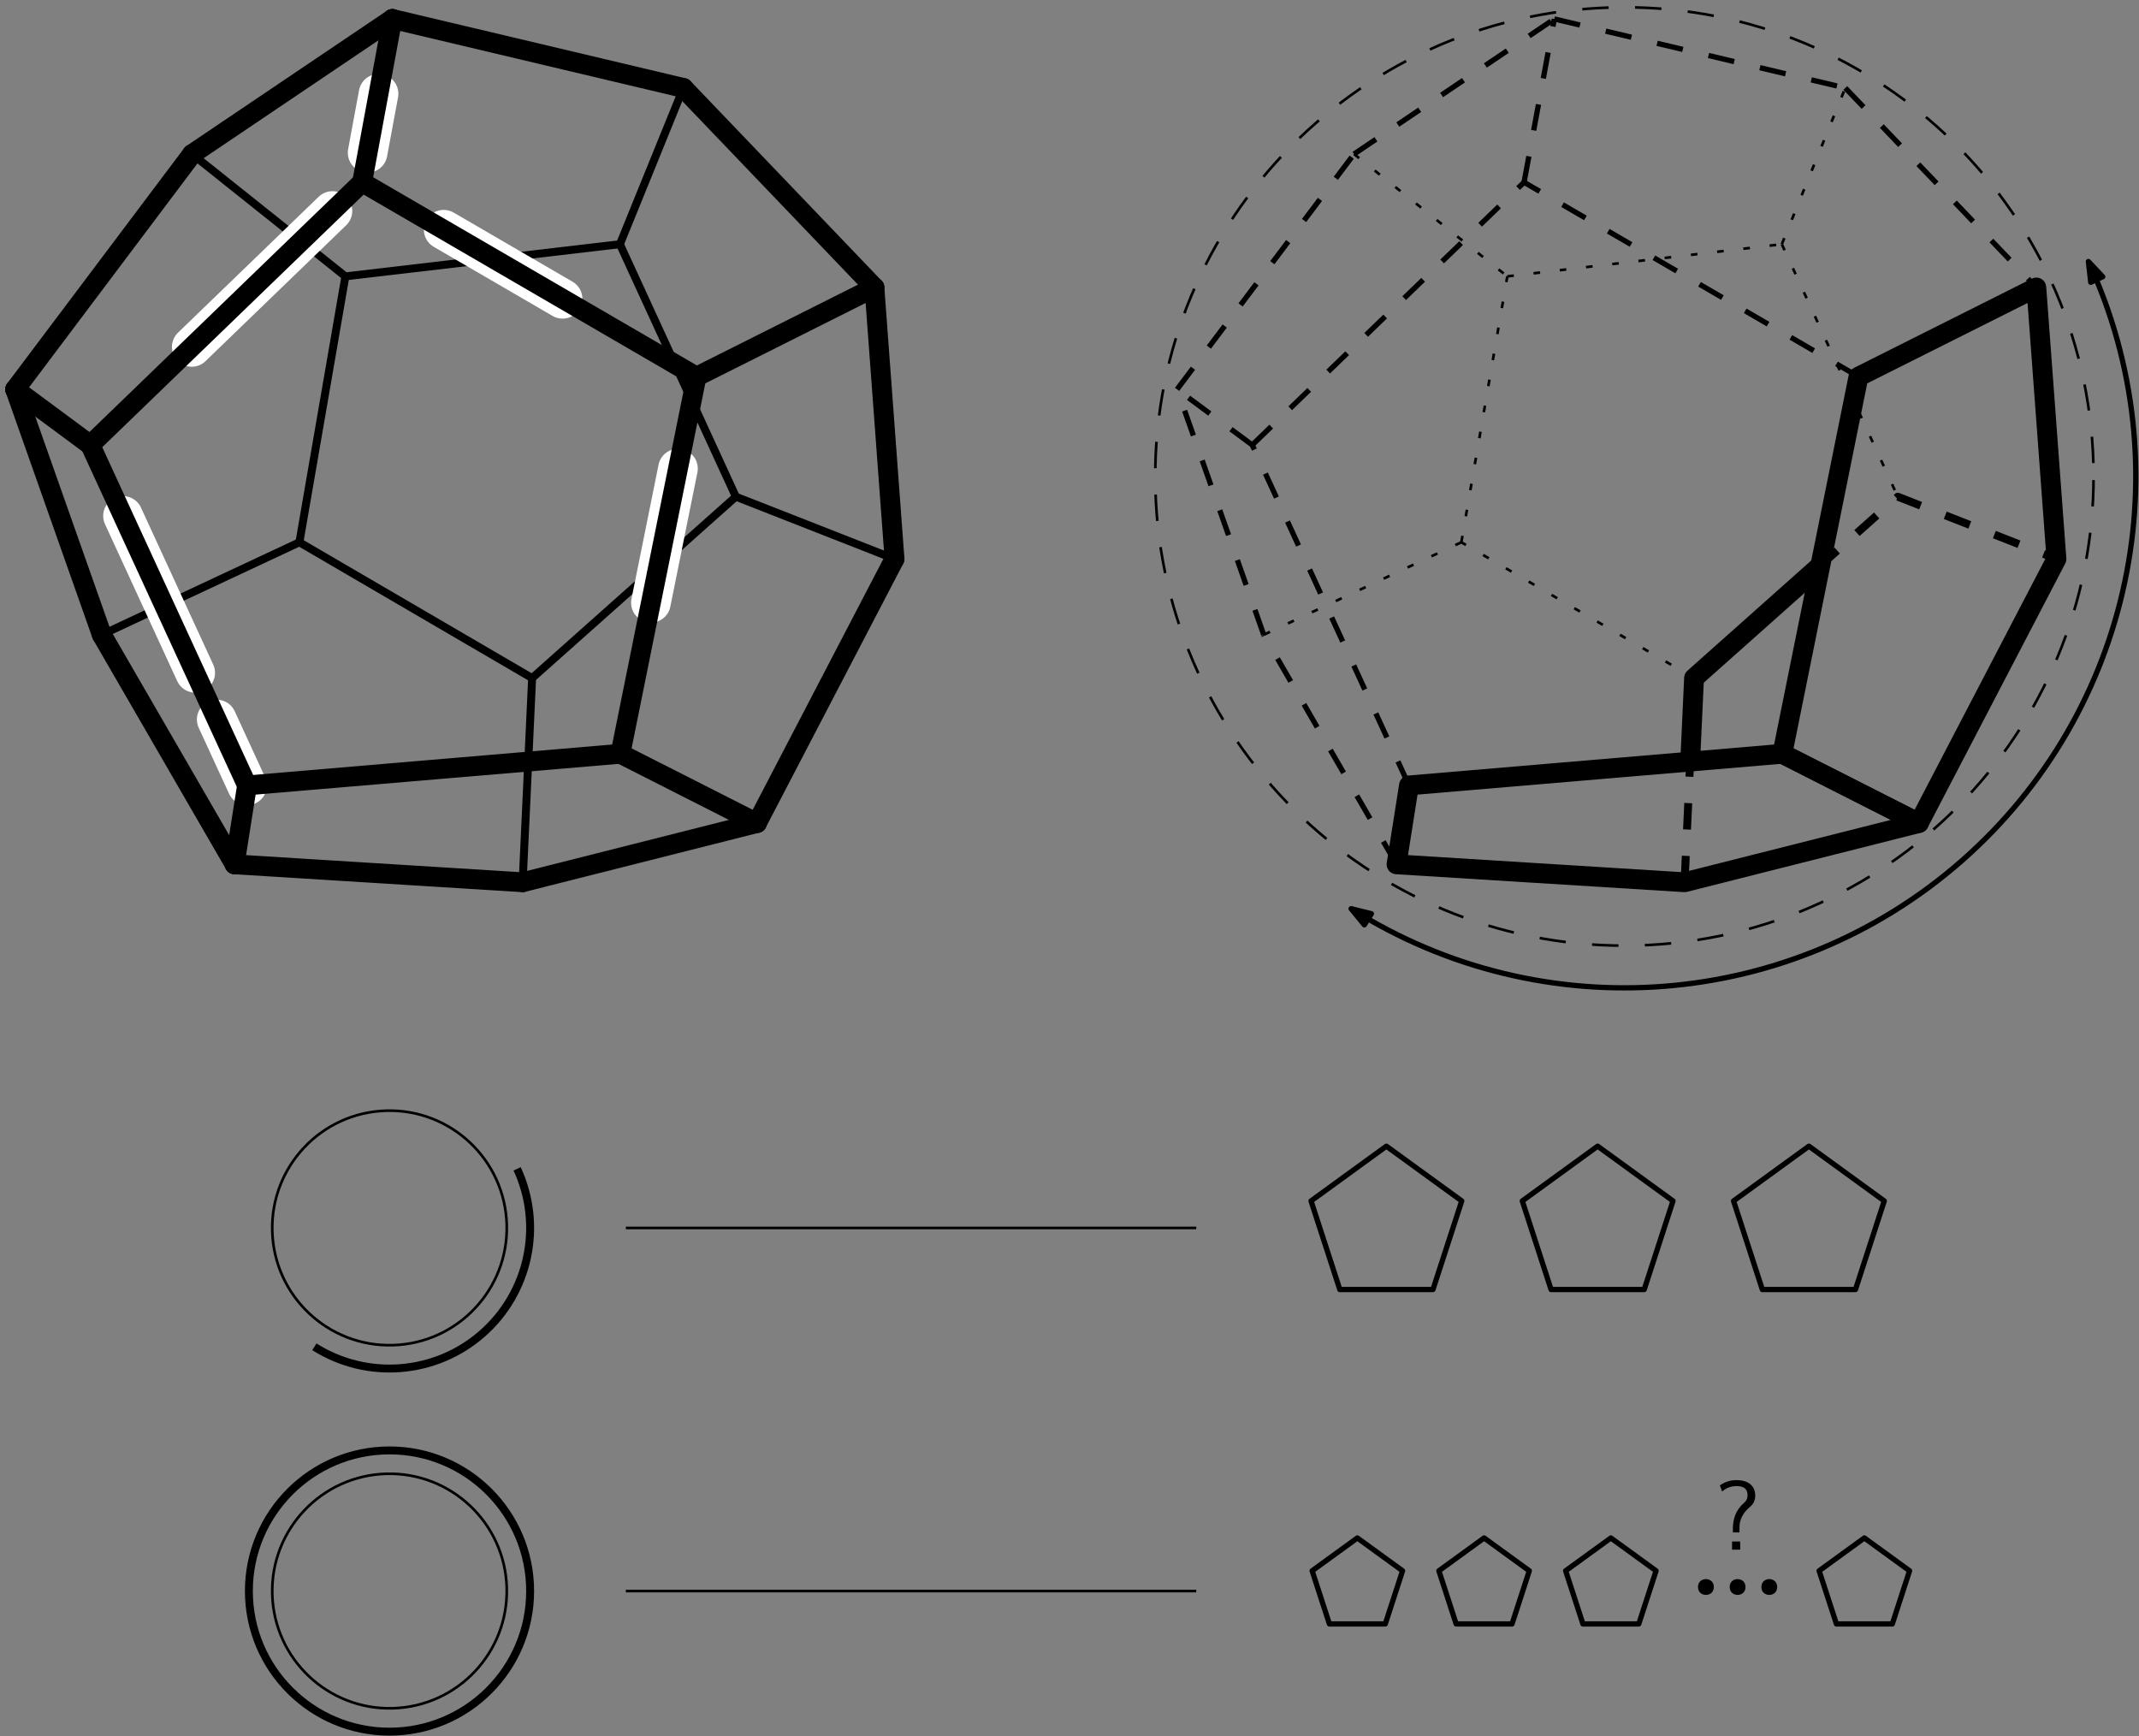 <?xml version="1.0" encoding="UTF-8"?>
<svg xmlns="http://www.w3.org/2000/svg" xmlns:xlink="http://www.w3.org/1999/xlink" width="324pt" height="263pt" viewBox="0 0 324 263" version="1.1">
<rect x="0" y="0" width="324" height="263" fill="#808080" stroke="none"/>
<defs>
<g>
<symbol overflow="visible" id="glyph0-0">
<path style="stroke:none;" d=""/>
</symbol>
<symbol overflow="visible" id="glyph0-1">
<path style="stroke:none;" d="M 3.812 -3.422 C 3.812 -4.453 4.312 -5.562 5.344 -6.422 C 5.625 -6.656 6.203 -7.141 6.203 -8.219 C 6.203 -9.234 5.594 -10.531 3.344 -10.531 C 2.438 -10.531 1.625 -10.281 0.844 -9.734 L 1.188 -8.797 C 1.531 -9.125 2.266 -9.625 3.344 -9.625 C 4.047 -9.625 5.031 -9.5 5.031 -8.234 C 5.031 -7.562 4.703 -7.281 4.516 -7.094 C 2.812 -5.641 2.812 -3.734 2.812 -3.094 L 2.812 -2.609 L 3.812 -2.609 Z M 2.688 0 L 3.922 0 L 3.922 -1.234 L 2.688 -1.234 Z M 2.688 0 "/>
</symbol>
</g>
</defs>
<g id="surface16985">
<path style="fill:none;stroke-width:1.2;stroke-linecap:round;stroke-linejoin:round;stroke:rgb(0%,0%,0%);stroke-opacity:1;stroke-miterlimit:10;" d="M 94.098 289.664 L 117.316 271.137 " transform="matrix(1,0,0,-1,-65,313)"/>
<path style="fill:none;stroke-width:1.2;stroke-linecap:round;stroke-linejoin:round;stroke:rgb(0%,0%,0%);stroke-opacity:1;stroke-miterlimit:10;" d="M 117.316 271.137 L 158.898 276.008 " transform="matrix(1,0,0,-1,-65,313)"/>
<path style="fill:none;stroke-width:1.2;stroke-linecap:round;stroke-linejoin:round;stroke:rgb(0%,0%,0%);stroke-opacity:1;stroke-miterlimit:10;" d="M 158.898 276.008 L 168.512 299.68 " transform="matrix(1,0,0,-1,-65,313)"/>
<path style="fill:none;stroke-width:1.2;stroke-linecap:round;stroke-linejoin:round;stroke:rgb(0%,0%,0%);stroke-opacity:1;stroke-miterlimit:10;" d="M 158.898 276.008 L 176.461 237.766 " transform="matrix(1,0,0,-1,-65,313)"/>
<path style="fill:none;stroke-width:1.2;stroke-linecap:round;stroke-linejoin:round;stroke:rgb(0%,0%,0%);stroke-opacity:1;stroke-miterlimit:10;" d="M 176.461 237.766 L 200.496 228.336 " transform="matrix(1,0,0,-1,-65,313)"/>
<path style="fill:none;stroke-width:1.2;stroke-linecap:round;stroke-linejoin:round;stroke:rgb(0%,0%,0%);stroke-opacity:1;stroke-miterlimit:10;" d="M 176.461 237.766 L 145.602 210.289 " transform="matrix(1,0,0,-1,-65,313)"/>
<path style="fill:none;stroke-width:1.2;stroke-linecap:round;stroke-linejoin:round;stroke:rgb(0%,0%,0%);stroke-opacity:1;stroke-miterlimit:10;" d="M 145.602 210.289 L 144.164 179.363 " transform="matrix(1,0,0,-1,-65,313)"/>
<path style="fill:none;stroke-width:1.2;stroke-linecap:round;stroke-linejoin:round;stroke:rgb(0%,0%,0%);stroke-opacity:1;stroke-miterlimit:10;" d="M 145.602 210.289 L 110.352 230.859 " transform="matrix(1,0,0,-1,-65,313)"/>
<path style="fill:none;stroke-width:1.2;stroke-linecap:round;stroke-linejoin:round;stroke:rgb(0%,0%,0%);stroke-opacity:1;stroke-miterlimit:10;" d="M 110.352 230.859 L 80.418 216.852 " transform="matrix(1,0,0,-1,-65,313)"/>
<path style="fill:none;stroke-width:1.2;stroke-linecap:round;stroke-linejoin:round;stroke:rgb(0%,0%,0%);stroke-opacity:1;stroke-miterlimit:10;" d="M 110.352 230.859 L 117.316 271.137 " transform="matrix(1,0,0,-1,-65,313)"/>
<path style="fill:none;stroke-width:6;stroke-linecap:round;stroke-linejoin:round;stroke:rgb(100%,100%,100%);stroke-opacity:1;stroke-miterlimit:10;" d="M 83.629 234.855 L 94.57 211.086 " transform="matrix(1,0,0,-1,-65,313)"/>
<path style="fill:none;stroke-width:6;stroke-linecap:round;stroke-linejoin:round;stroke:rgb(100%,100%,100%);stroke-opacity:1;stroke-miterlimit:10;" d="M 94.043 260.449 L 115.355 281.039 " transform="matrix(1,0,0,-1,-65,313)"/>
<path style="fill:none;stroke-width:6;stroke-linecap:round;stroke-linejoin:round;stroke:rgb(100%,100%,100%);stroke-opacity:1;stroke-miterlimit:10;" d="M 132.207 278.207 L 150.211 267.738 " transform="matrix(1,0,0,-1,-65,313)"/>
<path style="fill:none;stroke-width:6;stroke-linecap:round;stroke-linejoin:round;stroke:rgb(100%,100%,100%);stroke-opacity:1;stroke-miterlimit:10;" d="M 167.695 242.02 L 163.594 221.695 " transform="matrix(1,0,0,-1,-65,313)"/>
<path style="fill:none;stroke-width:6;stroke-linecap:round;stroke-linejoin:round;stroke:rgb(100%,100%,100%);stroke-opacity:1;stroke-miterlimit:10;" d="M 122.34 298.797 L 120.684 289.863 " transform="matrix(1,0,0,-1,-65,313)"/>
<path style="fill:none;stroke-width:6;stroke-linecap:round;stroke-linejoin:round;stroke:rgb(100%,100%,100%);stroke-opacity:1;stroke-miterlimit:10;" d="M 102.422 194.031 L 97.824 204.016 " transform="matrix(1,0,0,-1,-65,313)"/>
<path style="fill:none;stroke-width:3;stroke-linecap:round;stroke-linejoin:round;stroke:rgb(0%,0%,0%);stroke-opacity:1;stroke-miterlimit:10;" d="M 94.098 289.664 L 124.438 310.129 " transform="matrix(1,0,0,-1,-65,313)"/>
<path style="fill:none;stroke-width:3;stroke-linecap:round;stroke-linejoin:round;stroke:rgb(0%,0%,0%);stroke-opacity:1;stroke-miterlimit:10;" d="M 124.438 310.129 L 168.512 299.68 " transform="matrix(1,0,0,-1,-65,313)"/>
<path style="fill:none;stroke-width:3;stroke-linecap:round;stroke-linejoin:round;stroke:rgb(0%,0%,0%);stroke-opacity:1;stroke-miterlimit:10;" d="M 168.512 299.68 L 197.449 269.453 " transform="matrix(1,0,0,-1,-65,313)"/>
<path style="fill:none;stroke-width:3;stroke-linecap:round;stroke-linejoin:round;stroke:rgb(0%,0%,0%);stroke-opacity:1;stroke-miterlimit:10;" d="M 197.449 269.453 L 200.496 228.336 " transform="matrix(1,0,0,-1,-65,313)"/>
<path style="fill:none;stroke-width:3;stroke-linecap:round;stroke-linejoin:round;stroke:rgb(0%,0%,0%);stroke-opacity:1;stroke-miterlimit:10;" d="M 200.496 228.336 L 179.656 188.332 " transform="matrix(1,0,0,-1,-65,313)"/>
<path style="fill:none;stroke-width:3;stroke-linecap:round;stroke-linejoin:round;stroke:rgb(0%,0%,0%);stroke-opacity:1;stroke-miterlimit:10;" d="M 179.656 188.332 L 144.164 179.363 " transform="matrix(1,0,0,-1,-65,313)"/>
<path style="fill:none;stroke-width:3;stroke-linecap:round;stroke-linejoin:round;stroke:rgb(0%,0%,0%);stroke-opacity:1;stroke-miterlimit:10;" d="M 144.164 179.363 L 100.535 182.078 " transform="matrix(1,0,0,-1,-65,313)"/>
<path style="fill:none;stroke-width:3;stroke-linecap:round;stroke-linejoin:round;stroke:rgb(0%,0%,0%);stroke-opacity:1;stroke-miterlimit:10;" d="M 100.535 182.078 L 80.418 216.852 " transform="matrix(1,0,0,-1,-65,313)"/>
<path style="fill:none;stroke-width:3;stroke-linecap:round;stroke-linejoin:round;stroke:rgb(0%,0%,0%);stroke-opacity:1;stroke-miterlimit:10;" d="M 80.418 216.852 L 67.297 254.027 " transform="matrix(1,0,0,-1,-65,313)"/>
<path style="fill:none;stroke-width:3;stroke-linecap:round;stroke-linejoin:round;stroke:rgb(0%,0%,0%);stroke-opacity:1;stroke-miterlimit:10;" d="M 67.297 254.027 L 94.098 289.664 " transform="matrix(1,0,0,-1,-65,313)"/>
<path style="fill:none;stroke-width:3;stroke-linecap:round;stroke-linejoin:round;stroke:rgb(0%,0%,0%);stroke-opacity:1;stroke-miterlimit:10;" d="M 78.68 245.602 L 119.855 285.387 L 170.508 255.941 " transform="matrix(1,0,0,-1,-65,313)"/>
<path style="fill:none;stroke-width:3;stroke-linecap:round;stroke-linejoin:round;stroke:rgb(0%,0%,0%);stroke-opacity:1;stroke-miterlimit:10;" d="M 170.508 255.941 L 158.973 198.824 " transform="matrix(1,0,0,-1,-65,313)"/>
<path style="fill:none;stroke-width:3;stroke-linecap:round;stroke-linejoin:round;stroke:rgb(0%,0%,0%);stroke-opacity:1;stroke-miterlimit:10;" d="M 158.973 198.824 L 102.422 194.031 " transform="matrix(1,0,0,-1,-65,313)"/>
<path style="fill:none;stroke-width:3;stroke-linecap:round;stroke-linejoin:round;stroke:rgb(0%,0%,0%);stroke-opacity:1;stroke-miterlimit:10;" d="M 102.422 194.031 L 78.68 245.602 " transform="matrix(1,0,0,-1,-65,313)"/>
<path style="fill:none;stroke-width:3;stroke-linecap:round;stroke-linejoin:round;stroke:rgb(0%,0%,0%);stroke-opacity:1;stroke-miterlimit:10;" d="M 78.68 245.602 L 67.297 254.027 " transform="matrix(1,0,0,-1,-65,313)"/>
<path style="fill:none;stroke-width:3;stroke-linecap:round;stroke-linejoin:round;stroke:rgb(0%,0%,0%);stroke-opacity:1;stroke-miterlimit:10;" d="M 119.855 285.387 L 124.438 310.129 " transform="matrix(1,0,0,-1,-65,313)"/>
<path style="fill:none;stroke-width:3;stroke-linecap:round;stroke-linejoin:round;stroke:rgb(0%,0%,0%);stroke-opacity:1;stroke-miterlimit:10;" d="M 170.508 255.941 L 197.449 269.453 " transform="matrix(1,0,0,-1,-65,313)"/>
<path style="fill:none;stroke-width:3;stroke-linecap:round;stroke-linejoin:round;stroke:rgb(0%,0%,0%);stroke-opacity:1;stroke-miterlimit:10;" d="M 158.973 198.824 L 179.656 188.332 " transform="matrix(1,0,0,-1,-65,313)"/>
<path style="fill:none;stroke-width:3;stroke-linecap:round;stroke-linejoin:round;stroke:rgb(0%,0%,0%);stroke-opacity:1;stroke-miterlimit:10;" d="M 102.422 194.031 L 100.535 182.078 " transform="matrix(1,0,0,-1,-65,313)"/>
<path style="fill:none;stroke-width:0.4;stroke-linecap:butt;stroke-linejoin:round;stroke:rgb(0%,0%,0%);stroke-opacity:1;stroke-dasharray:4;stroke-miterlimit:10;" d="M 382.09 242.855 C 380.969 282.086 348.258 312.98 309.023 311.863 C 269.793 310.742 238.895 278.031 240.016 238.797 C 241.137 199.566 273.848 168.668 313.082 169.789 C 352.312 170.91 383.211 203.621 382.09 242.855 Z M 382.09 242.855 " transform="matrix(1,0,0,-1,-65,313)"/>
<path style="fill:none;stroke-width:3;stroke-linecap:butt;stroke-linejoin:round;stroke:rgb(0%,0%,0%);stroke-opacity:1;stroke-miterlimit:10;" d="M 276.535 182.078 L 278.422 194.031 L 334.973 198.824 L 355.656 188.332 L 320.164 179.363 Z M 276.535 182.078 " transform="matrix(1,0,0,-1,-65,313)"/>
<path style="fill:none;stroke-width:3;stroke-linecap:butt;stroke-linejoin:round;stroke:rgb(0%,0%,0%);stroke-opacity:1;stroke-miterlimit:10;" d="M 334.973 198.824 L 346.508 255.941 L 373.449 269.453 L 376.496 228.336 L 355.656 188.332 Z M 334.973 198.824 " transform="matrix(1,0,0,-1,-65,313)"/>
<path style="fill:none;stroke-width:1.2;stroke-linecap:butt;stroke-linejoin:round;stroke:rgb(0%,0%,0%);stroke-opacity:1;stroke-dasharray:4;stroke-miterlimit:10;" d="M 320.164 179.363 L 321.602 210.289 L 352.461 237.766 L 376.496 228.336 L 355.656 188.332 Z M 320.164 179.363 " transform="matrix(1,0,0,-1,-65,313)"/>
<path style="fill:none;stroke-width:3;stroke-linecap:butt;stroke-linejoin:round;stroke:rgb(0%,0%,0%);stroke-opacity:1;stroke-miterlimit:10;" d="M 321.016 197.641 L 321.602 210.289 L 340.727 227.316 " transform="matrix(1,0,0,-1,-65,313)"/>
<path style="fill:none;stroke-width:0.8;stroke-linecap:butt;stroke-linejoin:round;stroke:rgb(0%,0%,0%);stroke-opacity:1;stroke-miterlimit:10;" d="M 269.656 175.355 C 298.688 157 336.34 159.957 362.152 182.613 C 387.961 205.27 395.773 242.219 381.336 273.383 " transform="matrix(1,0,0,-1,-65,313)"/>
<path style="fill-rule:evenodd;fill:rgb(0%,0%,0%);fill-opacity:1;stroke-width:0.8;stroke-linecap:butt;stroke-linejoin:round;stroke:rgb(0%,0%,0%);stroke-opacity:1;stroke-miterlimit:10;" d="M 381.336 273.383 L 381.691 270.242 L 383.504 271.082 Z M 381.336 273.383 " transform="matrix(1,0,0,-1,-65,313)"/>
<path style="fill-rule:evenodd;fill:rgb(0%,0%,0%);fill-opacity:1;stroke-width:0.8;stroke-linecap:butt;stroke-linejoin:round;stroke:rgb(0%,0%,0%);stroke-opacity:1;stroke-miterlimit:10;" d="M 269.656 175.355 L 271.66 172.91 L 272.727 174.598 Z M 269.656 175.355 " transform="matrix(1,0,0,-1,-65,313)"/>
<path style="fill:none;stroke-width:0.8;stroke-linecap:butt;stroke-linejoin:round;stroke:rgb(0%,0%,0%);stroke-opacity:1;stroke-dasharray:4;stroke-miterlimit:10;" d="M 270.098 289.664 L 300.438 310.129 " transform="matrix(1,0,0,-1,-65,313)"/>
<path style="fill:none;stroke-width:0.8;stroke-linecap:butt;stroke-linejoin:round;stroke:rgb(0%,0%,0%);stroke-opacity:1;stroke-dasharray:4;stroke-miterlimit:10;" d="M 300.438 310.129 L 344.512 299.68 " transform="matrix(1,0,0,-1,-65,313)"/>
<path style="fill:none;stroke-width:0.8;stroke-linecap:butt;stroke-linejoin:round;stroke:rgb(0%,0%,0%);stroke-opacity:1;stroke-dasharray:4;stroke-miterlimit:10;" d="M 344.512 299.68 L 373.449 269.453 " transform="matrix(1,0,0,-1,-65,313)"/>
<path style="fill:none;stroke-width:0.8;stroke-linecap:butt;stroke-linejoin:round;stroke:rgb(0%,0%,0%);stroke-opacity:1;stroke-dasharray:4;stroke-miterlimit:10;" d="M 373.449 269.453 L 376.496 228.336 " transform="matrix(1,0,0,-1,-65,313)"/>
<path style="fill:none;stroke-width:0.8;stroke-linecap:butt;stroke-linejoin:round;stroke:rgb(0%,0%,0%);stroke-opacity:1;stroke-dasharray:4;stroke-miterlimit:10;" d="M 376.496 228.336 L 355.656 188.332 " transform="matrix(1,0,0,-1,-65,313)"/>
<path style="fill:none;stroke-width:0.8;stroke-linecap:butt;stroke-linejoin:round;stroke:rgb(0%,0%,0%);stroke-opacity:1;stroke-dasharray:4;stroke-miterlimit:10;" d="M 355.656 188.332 L 320.164 179.363 " transform="matrix(1,0,0,-1,-65,313)"/>
<path style="fill:none;stroke-width:0.8;stroke-linecap:butt;stroke-linejoin:round;stroke:rgb(0%,0%,0%);stroke-opacity:1;stroke-dasharray:4;stroke-miterlimit:10;" d="M 320.164 179.363 L 276.535 182.078 " transform="matrix(1,0,0,-1,-65,313)"/>
<path style="fill:none;stroke-width:0.8;stroke-linecap:butt;stroke-linejoin:round;stroke:rgb(0%,0%,0%);stroke-opacity:1;stroke-dasharray:4;stroke-miterlimit:10;" d="M 276.535 182.078 L 256.418 216.852 " transform="matrix(1,0,0,-1,-65,313)"/>
<path style="fill:none;stroke-width:0.8;stroke-linecap:butt;stroke-linejoin:round;stroke:rgb(0%,0%,0%);stroke-opacity:1;stroke-dasharray:4;stroke-miterlimit:10;" d="M 256.418 216.852 L 243.297 254.027 " transform="matrix(1,0,0,-1,-65,313)"/>
<path style="fill:none;stroke-width:0.8;stroke-linecap:butt;stroke-linejoin:round;stroke:rgb(0%,0%,0%);stroke-opacity:1;stroke-dasharray:4;stroke-miterlimit:10;" d="M 243.297 254.027 L 270.098 289.664 " transform="matrix(1,0,0,-1,-65,313)"/>
<path style="fill:none;stroke-width:0.8;stroke-linecap:butt;stroke-linejoin:round;stroke:rgb(0%,0%,0%);stroke-opacity:1;stroke-dasharray:4;stroke-miterlimit:10;" d="M 254.68 245.602 L 295.855 285.387 L 346.508 255.941 " transform="matrix(1,0,0,-1,-65,313)"/>
<path style="fill:none;stroke-width:0.8;stroke-linecap:butt;stroke-linejoin:round;stroke:rgb(0%,0%,0%);stroke-opacity:1;stroke-dasharray:4;stroke-miterlimit:10;" d="M 346.508 255.941 L 334.973 198.824 " transform="matrix(1,0,0,-1,-65,313)"/>
<path style="fill:none;stroke-width:0.8;stroke-linecap:butt;stroke-linejoin:round;stroke:rgb(0%,0%,0%);stroke-opacity:1;stroke-dasharray:4;stroke-miterlimit:10;" d="M 334.973 198.824 L 278.422 194.031 " transform="matrix(1,0,0,-1,-65,313)"/>
<path style="fill:none;stroke-width:0.8;stroke-linecap:butt;stroke-linejoin:round;stroke:rgb(0%,0%,0%);stroke-opacity:1;stroke-dasharray:4;stroke-miterlimit:10;" d="M 278.422 194.031 L 254.68 245.602 " transform="matrix(1,0,0,-1,-65,313)"/>
<path style="fill:none;stroke-width:0.8;stroke-linecap:butt;stroke-linejoin:round;stroke:rgb(0%,0%,0%);stroke-opacity:1;stroke-dasharray:4;stroke-miterlimit:10;" d="M 254.68 245.602 L 243.297 254.027 " transform="matrix(1,0,0,-1,-65,313)"/>
<path style="fill:none;stroke-width:0.8;stroke-linecap:butt;stroke-linejoin:round;stroke:rgb(0%,0%,0%);stroke-opacity:1;stroke-dasharray:4;stroke-miterlimit:10;" d="M 295.855 285.387 L 300.438 310.129 " transform="matrix(1,0,0,-1,-65,313)"/>
<path style="fill:none;stroke-width:0.8;stroke-linecap:butt;stroke-linejoin:round;stroke:rgb(0%,0%,0%);stroke-opacity:1;stroke-dasharray:4;stroke-miterlimit:10;" d="M 346.508 255.941 L 373.449 269.453 " transform="matrix(1,0,0,-1,-65,313)"/>
<path style="fill:none;stroke-width:0.8;stroke-linecap:butt;stroke-linejoin:round;stroke:rgb(0%,0%,0%);stroke-opacity:1;stroke-dasharray:4;stroke-miterlimit:10;" d="M 334.973 198.824 L 355.656 188.332 " transform="matrix(1,0,0,-1,-65,313)"/>
<path style="fill:none;stroke-width:0.8;stroke-linecap:butt;stroke-linejoin:round;stroke:rgb(0%,0%,0%);stroke-opacity:1;stroke-dasharray:4;stroke-miterlimit:10;" d="M 278.422 194.031 L 276.535 182.078 " transform="matrix(1,0,0,-1,-65,313)"/>
<path style="fill:none;stroke-width:0.4;stroke-linecap:butt;stroke-linejoin:round;stroke:rgb(0%,0%,0%);stroke-opacity:1;stroke-miterlimit:10;" d="M 141.758 127.508 C 141.48 137.316 133.301 145.039 123.492 144.758 C 113.684 144.48 105.961 136.301 106.242 126.492 C 106.52 116.684 114.699 108.961 124.508 109.242 C 134.316 109.52 142.039 117.699 141.758 127.508 Z M 141.758 127.508 " transform="matrix(1,0,0,-1,-65,313)"/>
<path style="fill:none;stroke-width:1.2;stroke-linecap:butt;stroke-linejoin:round;stroke:rgb(0%,0%,0%);stroke-opacity:1;stroke-miterlimit:10;" d="M 112.617 108.996 C 120.602 103.949 130.953 104.762 138.051 110.992 C 145.148 117.223 147.297 127.383 143.328 135.953 " transform="matrix(1,0,0,-1,-65,313)"/>
<path style="fill:none;stroke-width:0.4;stroke-linecap:butt;stroke-linejoin:round;stroke:rgb(0%,0%,0%);stroke-opacity:1;stroke-miterlimit:10;" d="M 141.758 72.508 C 141.48 82.316 133.301 90.039 123.492 89.758 C 113.684 89.48 105.961 81.301 106.242 71.492 C 106.52 61.684 114.699 53.961 124.508 54.242 C 134.316 54.52 142.039 62.699 141.758 72.508 Z M 141.758 72.508 " transform="matrix(1,0,0,-1,-65,313)"/>
<path style="fill:none;stroke-width:1.2;stroke-linecap:butt;stroke-linejoin:round;stroke:rgb(0%,0%,0%);stroke-opacity:1;stroke-miterlimit:10;" d="M 145.301 72 C 145.301 83.766 135.766 93.301 124 93.301 C 112.234 93.301 102.699 83.766 102.699 72 C 102.699 60.234 112.234 50.699 124 50.699 C 135.766 50.699 145.301 60.234 145.301 72 Z M 145.301 72 " transform="matrix(1,0,0,-1,-65,313)"/>
<path style="fill:none;stroke-width:0.4;stroke-linecap:butt;stroke-linejoin:round;stroke:rgb(0%,0%,0%);stroke-opacity:1;stroke-miterlimit:10;" d="M 159.801 127 L 246.199 127 " transform="matrix(1,0,0,-1,-65,313)"/>
<path style="fill:none;stroke-width:0.4;stroke-linecap:butt;stroke-linejoin:round;stroke:rgb(0%,0%,0%);stroke-opacity:1;stroke-miterlimit:10;" d="M 159.801 72 L 246.199 72 " transform="matrix(1,0,0,-1,-65,313)"/>
<path style="fill:none;stroke-width:0.8;stroke-linecap:butt;stroke-linejoin:round;stroke:rgb(0%,0%,0%);stroke-opacity:1;stroke-miterlimit:10;" d="M 286.414 131.09 L 275 139.383 L 263.586 131.09 L 267.945 117.672 L 282.055 117.672 Z M 286.414 131.09 " transform="matrix(1,0,0,-1,-65,313)"/>
<path style="fill:none;stroke-width:0.8;stroke-linecap:butt;stroke-linejoin:round;stroke:rgb(0%,0%,0%);stroke-opacity:1;stroke-miterlimit:10;" d="M 318.414 131.09 L 307 139.383 L 295.586 131.09 L 299.945 117.672 L 314.055 117.672 Z M 318.414 131.09 " transform="matrix(1,0,0,-1,-65,313)"/>
<path style="fill:none;stroke-width:0.8;stroke-linecap:butt;stroke-linejoin:round;stroke:rgb(0%,0%,0%);stroke-opacity:1;stroke-miterlimit:10;" d="M 350.414 131.09 L 339 139.383 L 327.586 131.09 L 331.945 117.672 L 346.055 117.672 Z M 350.414 131.09 " transform="matrix(1,0,0,-1,-65,313)"/>
<path style="fill:none;stroke-width:0.8;stroke-linecap:butt;stroke-linejoin:round;stroke:rgb(0%,0%,0%);stroke-opacity:1;stroke-miterlimit:10;" d="M 277.449 75.066 L 270.602 80.039 L 263.754 75.066 L 266.367 67.016 L 274.832 67.016 Z M 277.449 75.066 " transform="matrix(1,0,0,-1,-65,313)"/>
<path style="fill:none;stroke-width:0.8;stroke-linecap:butt;stroke-linejoin:round;stroke:rgb(0%,0%,0%);stroke-opacity:1;stroke-miterlimit:10;" d="M 296.648 75.066 L 289.801 80.039 L 282.953 75.066 L 285.566 67.016 L 294.031 67.016 Z M 296.648 75.066 " transform="matrix(1,0,0,-1,-65,313)"/>
<path style="fill:none;stroke-width:0.8;stroke-linecap:butt;stroke-linejoin:round;stroke:rgb(0%,0%,0%);stroke-opacity:1;stroke-miterlimit:10;" d="M 315.848 75.066 L 309 80.039 L 302.152 75.066 L 304.77 67.016 L 313.23 67.016 Z M 315.848 75.066 " transform="matrix(1,0,0,-1,-65,313)"/>
<path style="fill:none;stroke-width:0.8;stroke-linecap:butt;stroke-linejoin:round;stroke:rgb(0%,0%,0%);stroke-opacity:1;stroke-miterlimit:10;" d="M 354.246 75.066 L 347.398 80.039 L 340.551 75.066 L 343.168 67.016 L 351.633 67.016 Z M 354.246 75.066 " transform="matrix(1,0,0,-1,-65,313)"/>
<path style=" stroke:none;fill-rule:evenodd;fill:rgb(0%,0%,0%);fill-opacity:1;" d="M 264.398 240.391 C 264.398 238.789 262 238.789 262 240.391 C 262 241.988 264.398 241.988 264.398 240.391 Z M 264.398 240.391 "/>
<path style=" stroke:none;fill-rule:evenodd;fill:rgb(0%,0%,0%);fill-opacity:1;" d="M 269.199 240.391 C 269.199 238.789 266.801 238.789 266.801 240.391 C 266.801 241.988 269.199 241.988 269.199 240.391 Z M 269.199 240.391 "/>
<path style=" stroke:none;fill-rule:evenodd;fill:rgb(0%,0%,0%);fill-opacity:1;" d="M 259.602 240.391 C 259.602 238.789 257.199 238.789 257.199 240.391 C 257.199 241.988 259.602 241.988 259.602 240.391 Z M 259.602 240.391 "/>
<g style="fill:rgb(0%,0%,0%);fill-opacity:1;">
  <use xlink:href="#glyph0-1" x="259.671" y="234.73"/>
</g>
<path style="fill:none;stroke-width:0.4;stroke-linecap:butt;stroke-linejoin:round;stroke:rgb(0%,0%,0%);stroke-opacity:1;stroke-dasharray:1,3;stroke-miterlimit:10;" d="M 270.098 289.664 L 293.316 271.137 " transform="matrix(1,0,0,-1,-65,313)"/>
<path style="fill:none;stroke-width:0.4;stroke-linecap:butt;stroke-linejoin:round;stroke:rgb(0%,0%,0%);stroke-opacity:1;stroke-dasharray:1,3;stroke-miterlimit:10;" d="M 293.316 271.137 L 334.898 276.008 " transform="matrix(1,0,0,-1,-65,313)"/>
<path style="fill:none;stroke-width:0.4;stroke-linecap:butt;stroke-linejoin:round;stroke:rgb(0%,0%,0%);stroke-opacity:1;stroke-dasharray:1,3;stroke-miterlimit:10;" d="M 334.898 276.008 L 344.512 299.68 " transform="matrix(1,0,0,-1,-65,313)"/>
<path style="fill:none;stroke-width:0.4;stroke-linecap:butt;stroke-linejoin:round;stroke:rgb(0%,0%,0%);stroke-opacity:1;stroke-dasharray:1,3;stroke-miterlimit:10;" d="M 334.898 276.008 L 352.461 237.766 " transform="matrix(1,0,0,-1,-65,313)"/>
<path style="fill:none;stroke-width:0.4;stroke-linecap:butt;stroke-linejoin:round;stroke:rgb(0%,0%,0%);stroke-opacity:1;stroke-dasharray:1,3;stroke-miterlimit:10;" d="M 321.602 210.289 L 286.352 230.859 " transform="matrix(1,0,0,-1,-65,313)"/>
<path style="fill:none;stroke-width:0.4;stroke-linecap:butt;stroke-linejoin:round;stroke:rgb(0%,0%,0%);stroke-opacity:1;stroke-dasharray:1,3;stroke-miterlimit:10;" d="M 286.352 230.859 L 256.418 216.852 " transform="matrix(1,0,0,-1,-65,313)"/>
<path style="fill:none;stroke-width:0.4;stroke-linecap:butt;stroke-linejoin:round;stroke:rgb(0%,0%,0%);stroke-opacity:1;stroke-dasharray:1,3;stroke-miterlimit:10;" d="M 286.352 230.859 L 293.316 271.137 " transform="matrix(1,0,0,-1,-65,313)"/>
</g>
</svg>
